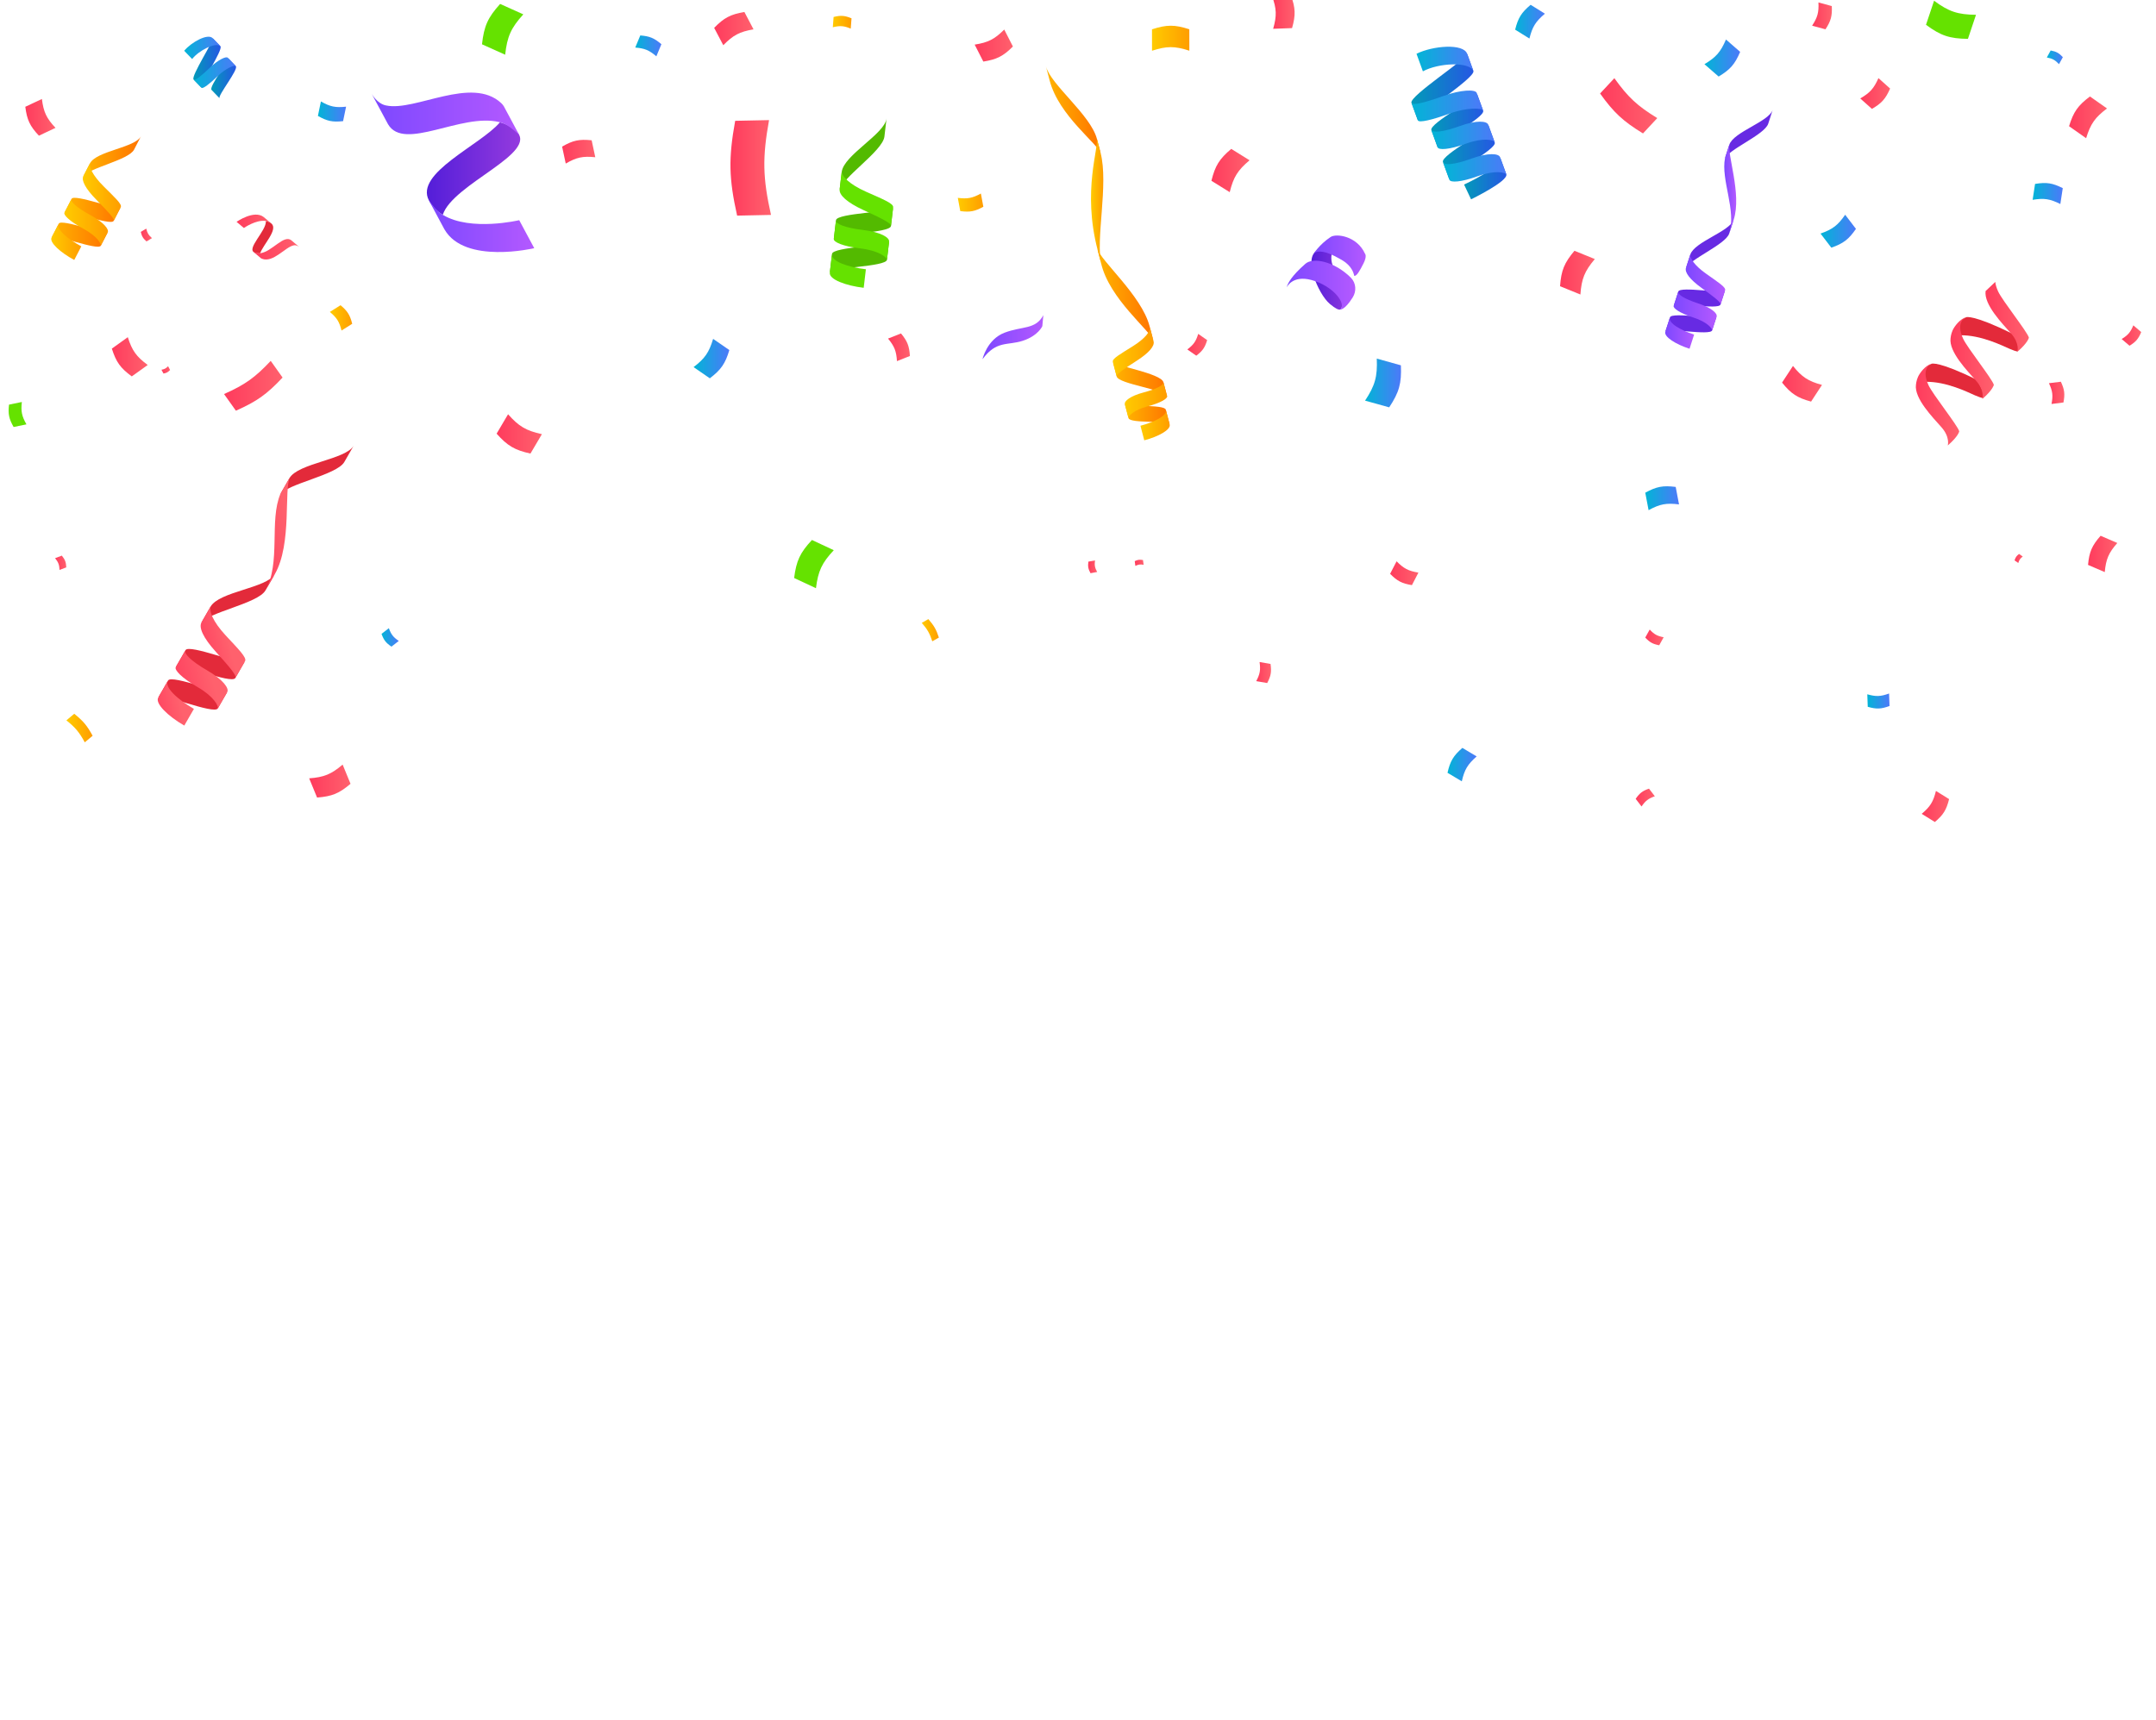 <?xml version="1.0" encoding="iso-8859-1"?>
<!-- Generator: Adobe Illustrator 24.0.1, SVG Export Plug-In . SVG Version: 6.00 Build 0)  -->
<svg version="1.1" id="Layer_1" xmlns="http://www.w3.org/2000/svg" xmlns:xlink="http://www.w3.org/1999/xlink" x="0px" y="0px"
	 viewBox="0 0 125.311 100" style="enable-background:new 0 0 125.311 100;" xml:space="preserve">
<g>
	
		<linearGradient id="SVGID_1_" gradientUnits="userSpaceOnUse" x1="-4167.778" y1="16.142" x2="-4165.497" y2="16.142" gradientTransform="matrix(-1 0 0 1 -4089.277 0)">
		<stop  offset="0" style="stop-color:#943ADE"/>
		<stop  offset="1" style="stop-color:#531ED9"/>
	</linearGradient>
	<path style="fill:url(#SVGID_1_);" d="M77.54,14.402c0,0-0.532,0.771,0.339,1.673c0.871,0.902,0.574,1.377,0.574,1.377
		l-0.484,0.438c0,0,0.011,0.363-0.68-0.224c-0.691-0.587-1.574-2.73-0.709-3.107C77.739,14.051,77.54,14.402,77.54,14.402z"/>
	
		<linearGradient id="SVGID_2_" gradientUnits="userSpaceOnUse" x1="-4168.654" y1="14.866" x2="-4165.62" y2="14.866" gradientTransform="matrix(-1 0 0 1 -4089.277 0)">
		<stop  offset="0" style="stop-color:#B459FF"/>
		<stop  offset="1" style="stop-color:#7C48FF"/>
	</linearGradient>
	<path style="fill:url(#SVGID_2_);" d="M76.343,14.764c0,0,0.324-0.536,0.994-0.985c0.326-0.219,1.534-0.063,2,0.972
		c0,0,0.132,0.125-0.084,0.557c-0.216,0.432-0.402,0.758-0.543,0.73c0,0-0.039-0.327-0.346-0.637
		c-0.194-0.195-0.364-0.289-0.793-0.513C76.88,14.526,76.448,14.591,76.343,14.764z"/>
	
		<linearGradient id="SVGID_3_" gradientUnits="userSpaceOnUse" x1="-4168.048" y1="16.576" x2="-4164.058" y2="16.576" gradientTransform="matrix(-1 0 0 1 -4089.277 0)">
		<stop  offset="0" style="stop-color:#B459FF"/>
		<stop  offset="1" style="stop-color:#7C48FF"/>
	</linearGradient>
	<path style="fill:url(#SVGID_3_);" d="M77.889,17.994c0,0,0.256,0.062,0.737-0.709c0.221-0.354,0.192-0.822-0.096-1.124
		c-0.1-0.105-0.228-0.221-0.392-0.346c-0.863-0.657-1.86-0.832-2.264-0.48c-0.822,0.716-1.035,1.153-1.092,1.377
		c0,0,0.32-0.735,1.443-0.433C77.505,16.623,78.289,17.685,77.889,17.994z"/>
</g>
<linearGradient id="SVGID_4_" gradientUnits="userSpaceOnUse" x1="-4149.917" y1="19.604" x2="-4146.381" y2="19.604" gradientTransform="matrix(-1 0 0 1 -4089.277 0)">
	<stop  offset="0" style="stop-color:#B459FF"/>
	<stop  offset="1" style="stop-color:#7C48FF"/>
</linearGradient>
<path style="fill:url(#SVGID_4_);" d="M60.582,18.964c0,0-0.239,0.554-1.129,0.846c-0.89,0.292-1.541-0.029-2.348,1.073
	c0,0,0.257-1.154,1.287-1.543c1.03-0.389,1.799-0.168,2.249-1.016L60.582,18.964z"/>
<linearGradient id="SVGID_5_" gradientUnits="userSpaceOnUse" x1="-4105.701" y1="22.43" x2="-4102.299" y2="22.43" gradientTransform="matrix(-1 0 0 1 -4089.277 0)">
	<stop  offset="0" style="stop-color:#FF616D"/>
	<stop  offset="1" style="stop-color:#FF3B5D"/>
</linearGradient>
<path style="fill:url(#SVGID_5_);" d="M13.022,22.909c1.221-0.544,1.798-0.954,2.713-1.928c0.276,0.388,0.413,0.581,0.689,0.969
	c-0.914,0.974-1.492,1.385-2.713,1.928C13.436,23.49,13.298,23.297,13.022,22.909z"/>
<linearGradient id="SVGID_6_" gradientUnits="userSpaceOnUse" x1="-4134.089" y1="9.759" x2="-4131.733" y2="9.759" gradientTransform="matrix(-1 0 0 1 -4089.277 0)">
	<stop  offset="0" style="stop-color:#FF616D"/>
	<stop  offset="1" style="stop-color:#FF3B5D"/>
</linearGradient>
<path style="fill:url(#SVGID_6_);" d="M44.699,6.983c-0.393,2.179-0.369,3.351,0.113,5.512c-0.788,0.016-1.181,0.024-1.969,0.041
	c-0.482-2.161-0.507-3.334-0.113-5.512C43.518,7.007,43.912,6.999,44.699,6.983z"/>
<linearGradient id="SVGID_7_" gradientUnits="userSpaceOnUse" x1="-4185.6" y1="6.151" x2="-4182.277" y2="6.151" gradientTransform="matrix(-1 0 0 1 -4089.277 0)">
	<stop  offset="0" style="stop-color:#FF616D"/>
	<stop  offset="1" style="stop-color:#FF3B5D"/>
</linearGradient>
<path style="fill:url(#SVGID_7_);" d="M93.83,4.545c0.797,1.112,1.328,1.606,2.494,2.321c-0.332,0.357-0.498,0.535-0.83,0.891
	C94.328,7.042,93.797,6.548,93,5.436C93.332,5.08,93.498,4.901,93.83,4.545z"/>
<linearGradient id="SVGID_8_" gradientUnits="userSpaceOnUse" x1="-4094.661" y1="42.328" x2="-4093.136" y2="42.328" gradientTransform="matrix(-1 0 0 1 -4089.277 0)">
	<stop  offset="0" style="stop-color:#FF9D00"/>
	<stop  offset="1" style="stop-color:#FFCB00"/>
</linearGradient>
<path style="fill:url(#SVGID_8_);" d="M3.859,41.88c0.522,0.418,0.749,0.69,1.068,1.278c0.182-0.153,0.274-0.229,0.456-0.382
	c-0.319-0.588-0.546-0.859-1.068-1.278C4.133,41.651,4.042,41.727,3.859,41.88z"/>
<linearGradient id="SVGID_9_" gradientUnits="userSpaceOnUse" x1="-4143.848" y1="36.64" x2="-4142.852" y2="36.64" gradientTransform="matrix(-1 0 0 1 -4089.277 0)">
	<stop  offset="0" style="stop-color:#FF9D00"/>
	<stop  offset="1" style="stop-color:#FFCB00"/>
</linearGradient>
<path style="fill:url(#SVGID_9_);" d="M53.575,36.213c0.326,0.373,0.456,0.601,0.612,1.072c0.153-0.087,0.23-0.131,0.383-0.219
	c-0.156-0.47-0.286-0.699-0.613-1.072C53.805,36.082,53.729,36.126,53.575,36.213z"/>
<linearGradient id="SVGID_10_" gradientUnits="userSpaceOnUse" x1="-4099.164" y1="21.504" x2="-4098.662" y2="21.504" gradientTransform="matrix(-1 0 0 1 -4089.277 0)">
	<stop  offset="0" style="stop-color:#FF616D"/>
	<stop  offset="1" style="stop-color:#FF3B5D"/>
</linearGradient>
<path style="fill:url(#SVGID_10_);" d="M9.769,21.291c-0.124,0.13-0.206,0.174-0.384,0.206c0.048,0.088,0.071,0.132,0.118,0.22
	c0.177-0.032,0.259-0.076,0.384-0.206C9.84,21.423,9.816,21.379,9.769,21.291z"/>
<linearGradient id="SVGID_11_" gradientUnits="userSpaceOnUse" x1="-4092.502" y1="6.822" x2="-4090.748" y2="6.822" gradientTransform="matrix(-1 0 0 1 -4089.277 0)">
	<stop  offset="0" style="stop-color:#FF616D"/>
	<stop  offset="1" style="stop-color:#FF3B5D"/>
</linearGradient>
<path style="fill:url(#SVGID_11_);" d="M3.226,7.434C2.7,6.874,2.532,6.517,2.436,5.755C2.05,5.936,1.857,6.027,1.471,6.208
	c0.097,0.762,0.265,1.119,0.79,1.68C2.647,7.707,2.84,7.616,3.226,7.434z"/>
<linearGradient id="SVGID_12_" gradientUnits="userSpaceOnUse" x1="-4093.129" y1="32.719" x2="-4092.478" y2="32.719" gradientTransform="matrix(-1 0 0 1 -4089.277 0)">
	<stop  offset="0" style="stop-color:#FF616D"/>
	<stop  offset="1" style="stop-color:#FF3B5D"/>
</linearGradient>
<path style="fill:url(#SVGID_12_);" d="M3.202,32.451c0.189,0.236,0.244,0.382,0.259,0.684c0.157-0.06,0.235-0.089,0.392-0.148
	c-0.014-0.302-0.069-0.448-0.259-0.684C3.437,32.362,3.359,32.391,3.202,32.451z"/>
<linearGradient id="SVGID_13_" gradientUnits="userSpaceOnUse" x1="-4098.11" y1="13.663" x2="-4097.46" y2="13.663" gradientTransform="matrix(-1 0 0 1 -4089.277 0)">
	<stop  offset="0" style="stop-color:#FF616D"/>
	<stop  offset="1" style="stop-color:#FF3B5D"/>
</linearGradient>
<path style="fill:url(#SVGID_13_);" d="M8.834,13.844c-0.201-0.175-0.273-0.293-0.333-0.553c-0.127,0.076-0.19,0.114-0.317,0.191
	c0.06,0.26,0.131,0.378,0.332,0.553C8.643,13.959,8.706,13.92,8.834,13.844z"/>
<linearGradient id="SVGID_14_" gradientUnits="userSpaceOnUse" x1="-4097.863" y1="20.744" x2="-4095.777" y2="20.744" gradientTransform="matrix(-1 0 0 1 -4089.277 0)">
	<stop  offset="0" style="stop-color:#FF616D"/>
	<stop  offset="1" style="stop-color:#FF3B5D"/>
</linearGradient>
<path style="fill:url(#SVGID_14_);" d="M8.586,21.219c-0.662-0.488-0.908-0.832-1.158-1.616c-0.371,0.266-0.556,0.399-0.927,0.665
	c0.249,0.784,0.496,1.127,1.158,1.615C8.03,21.618,8.215,21.485,8.586,21.219z"/>
<linearGradient id="SVGID_15_" gradientUnits="userSpaceOnUse" x1="-4109.748" y1="18.48" x2="-4108.449" y2="18.48" gradientTransform="matrix(-1 0 0 1 -4089.277 0)">
	<stop  offset="0" style="stop-color:#FF9D00"/>
	<stop  offset="1" style="stop-color:#FFCB00"/>
</linearGradient>
<path style="fill:url(#SVGID_15_);" d="M19.172,18.135c0.405,0.338,0.549,0.568,0.679,1.08c0.248-0.156,0.372-0.234,0.62-0.39
	c-0.13-0.512-0.274-0.742-0.679-1.08C19.545,17.901,19.42,17.979,19.172,18.135z"/>
<linearGradient id="SVGID_16_" gradientUnits="userSpaceOnUse" x1="-4120.773" y1="25.227" x2="-4118.142" y2="25.227" gradientTransform="matrix(-1 0 0 1 -4089.277 0)">
	<stop  offset="0" style="stop-color:#FF616D"/>
	<stop  offset="1" style="stop-color:#FF3B5D"/>
</linearGradient>
<path style="fill:url(#SVGID_16_);" d="M31.496,25.242c-0.922-0.205-1.34-0.451-1.966-1.158c-0.266,0.451-0.399,0.677-0.665,1.128
	c0.626,0.706,1.044,0.953,1.966,1.158C31.097,25.918,31.23,25.693,31.496,25.242z"/>
<linearGradient id="SVGID_17_" gradientUnits="userSpaceOnUse" x1="-4146.431" y1="11.777" x2="-4144.945" y2="11.777" gradientTransform="matrix(-1 0 0 1 -4089.277 0)">
	<stop  offset="0" style="stop-color:#FF9D00"/>
	<stop  offset="1" style="stop-color:#FFCB00"/>
</linearGradient>
<path style="fill:url(#SVGID_17_);" d="M57.01,11.251c-0.496,0.271-0.782,0.324-1.341,0.252c0.058,0.308,0.087,0.462,0.144,0.77
	c0.561,0.072,0.846,0.018,1.341-0.252C57.096,11.713,57.067,11.559,57.01,11.251z"/>
<linearGradient id="SVGID_18_" gradientUnits="userSpaceOnUse" x1="-4155.747" y1="32.721" x2="-4155.229" y2="32.721" gradientTransform="matrix(-1 0 0 1 -4089.277 0)">
	<stop  offset="0" style="stop-color:#FF616D"/>
	<stop  offset="1" style="stop-color:#FF3B5D"/>
</linearGradient>
<path style="fill:url(#SVGID_18_);" d="M65.99,32.9c0.181-0.086,0.283-0.1,0.48-0.064c-0.015-0.11-0.022-0.166-0.037-0.276
	c-0.197-0.036-0.3-0.022-0.48,0.064C65.967,32.735,65.975,32.791,65.99,32.9z"/>
<linearGradient id="SVGID_19_" gradientUnits="userSpaceOnUse" x1="-4161.904" y1="9.915" x2="-4159.686" y2="9.915" gradientTransform="matrix(-1 0 0 1 -4089.277 0)">
	<stop  offset="0" style="stop-color:#FF616D"/>
	<stop  offset="1" style="stop-color:#FF3B5D"/>
</linearGradient>
<path style="fill:url(#SVGID_19_);" d="M71.474,11.172c0.217-0.877,0.462-1.271,1.153-1.854c-0.426-0.265-0.639-0.397-1.064-0.662
	c-0.691,0.583-0.936,0.977-1.153,1.854C70.836,10.775,71.049,10.908,71.474,11.172z"/>
<linearGradient id="SVGID_20_" gradientUnits="userSpaceOnUse" x1="-4153.046" y1="32.954" x2="-4152.52" y2="32.954" gradientTransform="matrix(-1 0 0 1 -4089.277 0)">
	<stop  offset="0" style="stop-color:#FF616D"/>
	<stop  offset="1" style="stop-color:#FF3B5D"/>
</linearGradient>
<path style="fill:url(#SVGID_20_);" d="M63.769,33.254c-0.135-0.248-0.161-0.392-0.125-0.672c-0.154,0.029-0.231,0.042-0.385,0.071
	c-0.037,0.28-0.011,0.423,0.124,0.672C63.538,33.297,63.615,33.282,63.769,33.254z"/>
<linearGradient id="SVGID_21_" gradientUnits="userSpaceOnUse" x1="-4159.44" y1="20.045" x2="-4158.288" y2="20.045" gradientTransform="matrix(-1 0 0 1 -4089.277 0)">
	<stop  offset="0" style="stop-color:#FF616D"/>
	<stop  offset="1" style="stop-color:#FF3B5D"/>
</linearGradient>
<path style="fill:url(#SVGID_21_);" d="M69.643,19.411c-0.133,0.437-0.269,0.629-0.632,0.905c0.208,0.145,0.311,0.218,0.519,0.363
	c0.364-0.275,0.499-0.468,0.633-0.905C69.955,19.628,69.851,19.556,69.643,19.411z"/>
<linearGradient id="SVGID_22_" gradientUnits="userSpaceOnUse" x1="-4171.718" y1="33.326" x2="-4170.073" y2="33.326" gradientTransform="matrix(-1 0 0 1 -4089.277 0)">
	<stop  offset="0" style="stop-color:#FF616D"/>
	<stop  offset="1" style="stop-color:#FF3B5D"/>
</linearGradient>
<path style="fill:url(#SVGID_22_);" d="M82.441,33.291c-0.583-0.097-0.853-0.237-1.268-0.658c-0.151,0.291-0.226,0.437-0.377,0.728
	c0.415,0.421,0.685,0.561,1.268,0.658C82.214,33.728,82.29,33.583,82.441,33.291z"/>
<linearGradient id="SVGID_23_" gradientUnits="userSpaceOnUse" x1="-4195.175" y1="22.311" x2="-4192.854" y2="22.311" gradientTransform="matrix(-1 0 0 1 -4089.277 0)">
	<stop  offset="0" style="stop-color:#FF616D"/>
	<stop  offset="1" style="stop-color:#FF3B5D"/>
</linearGradient>
<path style="fill:url(#SVGID_23_);" d="M105.898,22.379c-0.805-0.219-1.164-0.455-1.687-1.104c-0.254,0.387-0.381,0.581-0.634,0.968
	c0.523,0.65,0.882,0.885,1.687,1.105C105.518,22.96,105.645,22.767,105.898,22.379z"/>
<linearGradient id="SVGID_24_" gradientUnits="userSpaceOnUse" x1="-4206.844" y1="32.468" x2="-4206.367" y2="32.468" gradientTransform="matrix(-1 0 0 1 -4089.277 0)">
	<stop  offset="0" style="stop-color:#FF616D"/>
	<stop  offset="1" style="stop-color:#FF3B5D"/>
</linearGradient>
<path style="fill:url(#SVGID_24_);" d="M117.307,32.731c0.055-0.182,0.11-0.262,0.261-0.376c-0.086-0.06-0.13-0.09-0.216-0.15
	c-0.15,0.115-0.206,0.195-0.261,0.376C117.177,32.641,117.22,32.671,117.307,32.731z"/>
<linearGradient id="SVGID_25_" gradientUnits="userSpaceOnUse" x1="-4213.727" y1="19.508" x2="-4212.592" y2="19.508" gradientTransform="matrix(-1 0 0 1 -4089.277 0)">
	<stop  offset="0" style="stop-color:#FF616D"/>
	<stop  offset="1" style="stop-color:#FF3B5D"/>
</linearGradient>
<path style="fill:url(#SVGID_25_);" d="M123.994,18.915c-0.166,0.4-0.31,0.57-0.678,0.796c0.183,0.156,0.274,0.234,0.457,0.39
	c0.368-0.227,0.513-0.396,0.679-0.796C124.268,19.149,124.176,19.071,123.994,18.915z"/>
<linearGradient id="SVGID_26_" gradientUnits="userSpaceOnUse" x1="-4209.259" y1="22.839" x2="-4208.365" y2="22.839" gradientTransform="matrix(-1 0 0 1 -4089.277 0)">
	<stop  offset="0" style="stop-color:#FF616D"/>
	<stop  offset="1" style="stop-color:#FF3B5D"/>
</linearGradient>
<path style="fill:url(#SVGID_26_);" d="M119.089,22.279c0.213,0.456,0.245,0.713,0.15,1.207c0.277-0.035,0.416-0.052,0.693-0.086
	c0.095-0.494,0.063-0.751-0.15-1.207C119.504,22.227,119.366,22.244,119.089,22.279z"/>
<linearGradient id="SVGID_27_" gradientUnits="userSpaceOnUse" x1="-4202.562" y1="46.887" x2="-4200.971" y2="46.887" gradientTransform="matrix(-1 0 0 1 -4089.277 0)">
	<stop  offset="0" style="stop-color:#FF616D"/>
	<stop  offset="1" style="stop-color:#FF3B5D"/>
</linearGradient>
<path style="fill:url(#SVGID_27_);" d="M112.521,45.984c-0.155,0.63-0.331,0.913-0.827,1.331c0.306,0.19,0.459,0.285,0.764,0.475
	c0.495-0.419,0.671-0.702,0.827-1.332C112.98,46.268,112.827,46.173,112.521,45.984z"/>
<linearGradient id="SVGID_28_" gradientUnits="userSpaceOnUse" x1="-4164.523" y1="0.698" x2="-4163.206" y2="0.698" gradientTransform="matrix(-1 0 0 1 -4089.277 0)">
	<stop  offset="0" style="stop-color:#FF616D"/>
	<stop  offset="1" style="stop-color:#FF3B5D"/>
</linearGradient>
<path style="fill:url(#SVGID_28_);" d="M73.929-0.239c0.272,0.744,0.287,1.151,0.07,1.913c0.439-0.016,0.659-0.024,1.098-0.04
	c0.217-0.762,0.201-1.169-0.07-1.913C74.589-0.263,74.369-0.255,73.929-0.239z"/>
<linearGradient id="SVGID_29_" gradientUnits="userSpaceOnUse" x1="-4212.34" y1="32.205" x2="-4210.638" y2="32.205" gradientTransform="matrix(-1 0 0 1 -4089.277 0)">
	<stop  offset="0" style="stop-color:#FF616D"/>
	<stop  offset="1" style="stop-color:#FF3B5D"/>
</linearGradient>
<path style="fill:url(#SVGID_29_);" d="M122.333,33.261c0.071-0.759,0.227-1.12,0.73-1.693c-0.389-0.168-0.583-0.252-0.972-0.419
	c-0.503,0.573-0.659,0.933-0.73,1.693C121.75,33.009,121.944,33.093,122.333,33.261z"/>
<linearGradient id="SVGID_30_" gradientUnits="userSpaceOnUse" x1="-4181.971" y1="15.851" x2="-4179.95" y2="15.851" gradientTransform="matrix(-1 0 0 1 -4089.277 0)">
	<stop  offset="0" style="stop-color:#FF616D"/>
	<stop  offset="1" style="stop-color:#FF3B5D"/>
</linearGradient>
<path style="fill:url(#SVGID_30_);" d="M91.856,17.122c0.067-0.918,0.245-1.357,0.838-2.061c-0.473-0.193-0.71-0.289-1.183-0.481
	c-0.593,0.704-0.771,1.142-0.838,2.061C91.147,16.833,91.383,16.929,91.856,17.122z"/>
<linearGradient id="SVGID_31_" gradientUnits="userSpaceOnUse" x1="-4185.971" y1="37.058" x2="-4184.903" y2="37.058" gradientTransform="matrix(-1 0 0 1 -4089.277 0)">
	<stop  offset="0" style="stop-color:#FF616D"/>
	<stop  offset="1" style="stop-color:#FF3B5D"/>
</linearGradient>
<path style="fill:url(#SVGID_31_);" d="M96.695,37.049c-0.377-0.073-0.549-0.168-0.811-0.448c-0.103,0.186-0.155,0.279-0.258,0.466
	c0.262,0.28,0.435,0.375,0.811,0.448C96.54,37.328,96.592,37.235,96.695,37.049z"/>
<linearGradient id="SVGID_32_" gradientUnits="userSpaceOnUse" x1="-4133.073" y1="1.663" x2="-4130.786" y2="1.663" gradientTransform="matrix(-1 0 0 1 -4089.277 0)">
	<stop  offset="0" style="stop-color:#FF616D"/>
	<stop  offset="1" style="stop-color:#FF3B5D"/>
</linearGradient>
<path style="fill:url(#SVGID_32_);" d="M42.039,2.629c0.574-0.587,0.948-0.784,1.757-0.923c-0.212-0.403-0.318-0.605-0.53-1.009
	c-0.809,0.139-1.183,0.335-1.757,0.923C41.721,2.024,41.827,2.225,42.039,2.629z"/>
<linearGradient id="SVGID_33_" gradientUnits="userSpaceOnUse" x1="-4148.149" y1="2.649" x2="-4145.927" y2="2.649" gradientTransform="matrix(-1 0 0 1 -4089.277 0)">
	<stop  offset="0" style="stop-color:#FF616D"/>
	<stop  offset="1" style="stop-color:#FF3B5D"/>
</linearGradient>
<path style="fill:url(#SVGID_33_);" d="M58.369,1.718c-0.565,0.564-0.93,0.751-1.719,0.876c0.201,0.395,0.302,0.592,0.503,0.986
	c0.788-0.126,1.154-0.312,1.719-0.876C58.671,2.309,58.57,2.112,58.369,1.718z"/>
<linearGradient id="SVGID_34_" gradientUnits="userSpaceOnUse" x1="-4142.163" y1="20.191" x2="-4140.892" y2="20.191" gradientTransform="matrix(-1 0 0 1 -4089.277 0)">
	<stop  offset="0" style="stop-color:#FF616D"/>
	<stop  offset="1" style="stop-color:#FF3B5D"/>
</linearGradient>
<path style="fill:url(#SVGID_34_);" d="M51.615,19.684c0.371,0.45,0.482,0.729,0.518,1.311c0.301-0.119,0.451-0.179,0.753-0.298
	c-0.037-0.582-0.147-0.861-0.518-1.311C52.067,19.505,51.917,19.565,51.615,19.684z"/>
<linearGradient id="SVGID_35_" gradientUnits="userSpaceOnUse" x1="-4158.403" y1="2.223" x2="-4156.233" y2="2.223" gradientTransform="matrix(-1 0 0 1 -4089.277 0)">
	<stop  offset="0" style="stop-color:#FF9D00"/>
	<stop  offset="1" style="stop-color:#FFCB00"/>
</linearGradient>
<path style="fill:url(#SVGID_35_);" d="M66.958,2.95c0.853-0.278,1.315-0.279,2.169-0.003c0-0.498-0.001-0.747-0.002-1.245
	c-0.854-0.276-1.315-0.275-2.169,0.003C66.957,2.203,66.957,2.452,66.958,2.95z"/>
<linearGradient id="SVGID_36_" gradientUnits="userSpaceOnUse" x1="-4123.876" y1="8.82" x2="-4121.948" y2="8.82" gradientTransform="matrix(-1 0 0 1 -4089.277 0)">
	<stop  offset="0" style="stop-color:#FF616D"/>
	<stop  offset="1" style="stop-color:#FF3B5D"/>
</linearGradient>
<path style="fill:url(#SVGID_36_);" d="M32.882,9.509c0.629-0.364,0.994-0.442,1.717-0.368c-0.085-0.394-0.127-0.591-0.211-0.985
	C33.665,8.082,33.3,8.16,32.671,8.524C32.756,8.918,32.799,9.115,32.882,9.509z"/>
<linearGradient id="SVGID_37_" gradientUnits="userSpaceOnUse" x1="-4163.151" y1="39.1" x2="-4162.292" y2="39.1" gradientTransform="matrix(-1 0 0 1 -4089.277 0)">
	<stop  offset="0" style="stop-color:#FF616D"/>
	<stop  offset="1" style="stop-color:#FF3B5D"/>
</linearGradient>
<path style="fill:url(#SVGID_37_);" d="M73.209,38.489c0.065,0.462,0.024,0.699-0.194,1.111c0.255,0.045,0.382,0.067,0.637,0.111
	c0.218-0.412,0.259-0.648,0.194-1.111C73.592,38.556,73.464,38.533,73.209,38.489z"/>
<linearGradient id="SVGID_38_" gradientUnits="userSpaceOnUse" x1="-4138.768" y1="1.293" x2="-4137.681" y2="1.293" gradientTransform="matrix(-1 0 0 1 -4089.277 0)">
	<stop  offset="0" style="stop-color:#FF9D00"/>
	<stop  offset="1" style="stop-color:#FFCB00"/>
</linearGradient>
<path style="fill:url(#SVGID_38_);" d="M48.405,1.584c0.42-0.102,0.642-0.085,1.042,0.079c0.018-0.239,0.028-0.359,0.045-0.598
	c-0.4-0.164-0.622-0.181-1.042-0.079C48.432,1.225,48.423,1.345,48.405,1.584z"/>
<linearGradient id="SVGID_39_" gradientUnits="userSpaceOnUse" x1="-4109.65" y1="45.411" x2="-4107.248" y2="45.411" gradientTransform="matrix(-1 0 0 1 -4089.277 0)">
	<stop  offset="0" style="stop-color:#FF616D"/>
	<stop  offset="1" style="stop-color:#FF3B5D"/>
</linearGradient>
<path style="fill:url(#SVGID_39_);" d="M19.915,44.453c-0.664,0.563-1.078,0.732-1.945,0.799c0.183,0.446,0.275,0.67,0.459,1.116
	c0.867-0.066,1.281-0.236,1.944-0.799C20.191,45.123,20.098,44.9,19.915,44.453z"/>
<linearGradient id="SVGID_40_" gradientUnits="userSpaceOnUse" x1="-4199.134" y1="5.436" x2="-4197.399" y2="5.436" gradientTransform="matrix(-1 0 0 1 -4089.277 0)">
	<stop  offset="0" style="stop-color:#FF616D"/>
	<stop  offset="1" style="stop-color:#FF3B5D"/>
</linearGradient>
<path style="fill:url(#SVGID_40_);" d="M109.179,4.541c-0.265,0.601-0.49,0.852-1.057,1.183c0.272,0.243,0.407,0.364,0.679,0.607
	c0.567-0.331,0.792-0.582,1.056-1.183C109.586,4.906,109.45,4.785,109.179,4.541z"/>
<linearGradient id="SVGID_41_" gradientUnits="userSpaceOnUse" x1="-4185.459" y1="46.368" x2="-4184.346" y2="46.368" gradientTransform="matrix(-1 0 0 1 -4089.277 0)">
	<stop  offset="0" style="stop-color:#FF616D"/>
	<stop  offset="1" style="stop-color:#FF3B5D"/>
</linearGradient>
<path style="fill:url(#SVGID_41_);" d="M95.41,46.887c0.228-0.332,0.393-0.459,0.773-0.593c-0.137-0.178-0.204-0.266-0.341-0.444
	c-0.38,0.135-0.545,0.261-0.773,0.593C95.206,46.62,95.274,46.709,95.41,46.887z"/>
<linearGradient id="SVGID_42_" gradientUnits="userSpaceOnUse" x1="-4211.741" y1="6.822" x2="-4209.534" y2="6.822" gradientTransform="matrix(-1 0 0 1 -4089.277 0)">
	<stop  offset="0" style="stop-color:#FF616D"/>
	<stop  offset="1" style="stop-color:#FF3B5D"/>
</linearGradient>
<path style="fill:url(#SVGID_42_);" d="M121.25,8.035c0.257-0.835,0.516-1.204,1.214-1.729c-0.397-0.279-0.595-0.418-0.992-0.697
	c-0.699,0.525-0.957,0.893-1.214,1.729C120.655,7.617,120.853,7.756,121.25,8.035z"/>
<linearGradient id="SVGID_43_" gradientUnits="userSpaceOnUse" x1="-4195.749" y1="0.923" x2="-4194.601" y2="0.923" gradientTransform="matrix(-1 0 0 1 -4089.277 0)">
	<stop  offset="0" style="stop-color:#FF616D"/>
	<stop  offset="1" style="stop-color:#FF3B5D"/>
</linearGradient>
<path style="fill:url(#SVGID_43_);" d="M105.692,0.142c0.027,0.578-0.051,0.866-0.368,1.351c0.31,0.084,0.466,0.127,0.776,0.211
	c0.317-0.485,0.396-0.772,0.368-1.351C106.158,0.269,106.003,0.226,105.692,0.142z"/>
<linearGradient id="SVGID_44_" gradientUnits="userSpaceOnUse" x1="-4112.455" y1="37.058" x2="-4111.453" y2="37.058" gradientTransform="matrix(-1 0 0 1 -4089.277 0)">
	<stop  offset="0" style="stop-color:#4D79F9"/>
	<stop  offset="1" style="stop-color:#01B5D6"/>
</linearGradient>
<path style="fill:url(#SVGID_44_);" d="M23.178,37.263c-0.321-0.218-0.444-0.376-0.577-0.741c-0.17,0.132-0.255,0.199-0.425,0.331
	c0.132,0.365,0.255,0.523,0.577,0.741C22.923,37.461,23.008,37.395,23.178,37.263z"/>
<linearGradient id="SVGID_45_" gradientUnits="userSpaceOnUse" x1="-4209.174" y1="3.333" x2="-4208.243" y2="3.333" gradientTransform="matrix(-1 0 0 1 -4089.277 0)">
	<stop  offset="0" style="stop-color:#4D79F9"/>
	<stop  offset="1" style="stop-color:#01B5D6"/>
</linearGradient>
<path style="fill:url(#SVGID_45_);" d="M118.966,3.342c0.328,0.062,0.479,0.145,0.708,0.388c0.089-0.163,0.134-0.244,0.223-0.407
	c-0.229-0.243-0.38-0.326-0.708-0.388C119.1,3.098,119.055,3.179,118.966,3.342z"/>
<linearGradient id="SVGID_46_" gradientUnits="userSpaceOnUse" x1="-4190.417" y1="3.374" x2="-4188.342" y2="3.374" gradientTransform="matrix(-1 0 0 1 -4089.277 0)">
	<stop  offset="0" style="stop-color:#4D79F9"/>
	<stop  offset="1" style="stop-color:#01B5D6"/>
</linearGradient>
<path style="fill:url(#SVGID_46_);" d="M100.317,2.297c-0.309,0.724-0.575,1.03-1.251,1.435C99.395,4.02,99.56,4.163,99.89,4.45
	c0.676-0.406,0.942-0.711,1.251-1.435C100.811,2.728,100.646,2.584,100.317,2.297z"/>
<linearGradient id="SVGID_47_" gradientUnits="userSpaceOnUse" x1="-4197.149" y1="13.443" x2="-4195.09" y2="13.443" gradientTransform="matrix(-1 0 0 1 -4089.277 0)">
	<stop  offset="0" style="stop-color:#4D79F9"/>
	<stop  offset="1" style="stop-color:#01B5D6"/>
</linearGradient>
<path style="fill:url(#SVGID_47_);" d="M107.245,12.485c-0.424,0.613-0.729,0.846-1.432,1.094c0.251,0.328,0.377,0.493,0.628,0.821
	c0.703-0.248,1.008-0.481,1.431-1.094C107.621,12.978,107.496,12.814,107.245,12.485z"/>
<linearGradient id="SVGID_48_" gradientUnits="userSpaceOnUse" x1="-4170.707" y1="22.265" x2="-4168.617" y2="22.265" gradientTransform="matrix(-1 0 0 1 -4089.277 0)">
	<stop  offset="0" style="stop-color:#4D79F9"/>
	<stop  offset="1" style="stop-color:#01B5D6"/>
</linearGradient>
<path style="fill:url(#SVGID_48_);" d="M80.021,20.848c0.044,1.049-0.101,1.568-0.681,2.444c0.561,0.156,0.842,0.234,1.403,0.39
	c0.579-0.875,0.724-1.395,0.68-2.443C80.862,21.082,80.581,21.004,80.021,20.848z"/>
<linearGradient id="SVGID_49_" gradientUnits="userSpaceOnUse" x1="-4127.718" y1="2.667" x2="-4126.199" y2="2.667" gradientTransform="matrix(-1 0 0 1 -4089.277 0)">
	<stop  offset="0" style="stop-color:#4D79F9"/>
	<stop  offset="1" style="stop-color:#01B5D6"/>
</linearGradient>
<path style="fill:url(#SVGID_49_);" d="M36.922,2.765c0.548,0.044,0.809,0.152,1.227,0.509c0.117-0.281,0.176-0.422,0.293-0.704
	c-0.418-0.357-0.679-0.466-1.227-0.51C37.098,2.342,37.039,2.483,36.922,2.765z"/>
<linearGradient id="SVGID_50_" gradientUnits="userSpaceOnUse" x1="-4109.392" y1="6.483" x2="-4107.755" y2="6.483" gradientTransform="matrix(-1 0 0 1 -4089.277 0)">
	<stop  offset="0" style="stop-color:#4D79F9"/>
	<stop  offset="1" style="stop-color:#01B5D6"/>
</linearGradient>
<path style="fill:url(#SVGID_50_);" d="M20.115,6.202c-0.615,0.067-0.926,0.003-1.463-0.303c-0.07,0.336-0.105,0.504-0.174,0.84
	c0.537,0.306,0.848,0.371,1.463,0.304C20.011,6.707,20.046,6.539,20.115,6.202z"/>
<linearGradient id="SVGID_51_" gradientUnits="userSpaceOnUse" x1="-4131.667" y1="20.848" x2="-4129.59" y2="20.848" gradientTransform="matrix(-1 0 0 1 -4089.277 0)">
	<stop  offset="0" style="stop-color:#4D79F9"/>
	<stop  offset="1" style="stop-color:#01B5D6"/>
</linearGradient>
<path style="fill:url(#SVGID_51_);" d="M41.448,19.701c-0.237,0.791-0.479,1.141-1.135,1.642c0.377,0.26,0.566,0.391,0.943,0.651
	c0.656-0.501,0.898-0.851,1.135-1.642C42.014,20.092,41.825,19.962,41.448,19.701z"/>
<linearGradient id="SVGID_52_" gradientUnits="userSpaceOnUse" x1="-4175.104" y1="44.453" x2="-4173.408" y2="44.453" gradientTransform="matrix(-1 0 0 1 -4089.277 0)">
	<stop  offset="0" style="stop-color:#4D79F9"/>
	<stop  offset="1" style="stop-color:#01B5D6"/>
</linearGradient>
<path style="fill:url(#SVGID_52_);" d="M84.963,45.425c0.155-0.68,0.339-0.988,0.864-1.448c-0.332-0.199-0.499-0.298-0.831-0.496
	c-0.525,0.46-0.709,0.768-0.864,1.448C84.464,45.128,84.631,45.227,84.963,45.425z"/>
<linearGradient id="SVGID_53_" gradientUnits="userSpaceOnUse" x1="-4179.069" y1="1.26" x2="-4177.34" y2="1.26" gradientTransform="matrix(-1 0 0 1 -4089.277 0)">
	<stop  offset="0" style="stop-color:#4D79F9"/>
	<stop  offset="1" style="stop-color:#01B5D6"/>
</linearGradient>
<path style="fill:url(#SVGID_53_);" d="M88.893,2.241c0.17-0.684,0.361-0.991,0.9-1.445c-0.331-0.207-0.498-0.31-0.829-0.517
	c-0.539,0.454-0.73,0.761-0.9,1.445C88.395,1.931,88.56,2.035,88.893,2.241z"/>
<linearGradient id="SVGID_54_" gradientUnits="userSpaceOnUse" x1="-4186.865" y1="28.967" x2="-4184.903" y2="28.967" gradientTransform="matrix(-1 0 0 1 -4089.277 0)">
	<stop  offset="0" style="stop-color:#4D79F9"/>
	<stop  offset="1" style="stop-color:#01B5D6"/>
</linearGradient>
<path style="fill:url(#SVGID_54_);" d="M95.819,29.661c0.654-0.358,1.031-0.429,1.769-0.336c-0.077-0.406-0.116-0.609-0.193-1.016
	c-0.739-0.094-1.115-0.022-1.769,0.336C95.703,29.052,95.742,29.255,95.819,29.661z"/>
<linearGradient id="SVGID_55_" gradientUnits="userSpaceOnUse" x1="-4199.1" y1="40.756" x2="-4197.807" y2="40.756" gradientTransform="matrix(-1 0 0 1 -4089.277 0)">
	<stop  offset="0" style="stop-color:#4D79F9"/>
	<stop  offset="1" style="stop-color:#01B5D6"/>
</linearGradient>
<path style="fill:url(#SVGID_55_);" d="M109.797,40.319c-0.493,0.18-0.762,0.189-1.266,0.046c0.01,0.291,0.015,0.436,0.026,0.727
	c0.504,0.144,0.774,0.134,1.266-0.046C109.813,40.756,109.808,40.61,109.797,40.319z"/>
<linearGradient id="SVGID_56_" gradientUnits="userSpaceOnUse" x1="-4209.169" y1="11.251" x2="-4207.418" y2="11.251" gradientTransform="matrix(-1 0 0 1 -4089.277 0)">
	<stop  offset="0" style="stop-color:#4D79F9"/>
	<stop  offset="1" style="stop-color:#01B5D6"/>
</linearGradient>
<path style="fill:url(#SVGID_56_);" d="M118.141,11.617c0.665-0.109,1.008-0.057,1.61,0.245c0.057-0.37,0.085-0.555,0.141-0.924
	c-0.603-0.302-0.945-0.354-1.611-0.245C118.225,11.063,118.197,11.248,118.141,11.617z"/>
<path style="fill:#65E200;" d="M1.537,24.672c-0.271-0.478-0.328-0.755-0.267-1.301c-0.298,0.062-0.448,0.092-0.746,0.154
	c-0.061,0.546-0.004,0.823,0.267,1.3C1.089,24.764,1.238,24.734,1.537,24.672z"/>
<path style="fill:#65E200;" d="M47.425,34.197c0.126-1.002,0.346-1.472,1.036-2.209c-0.507-0.238-0.761-0.357-1.268-0.594
	c-0.69,0.737-0.91,1.207-1.036,2.21C46.664,33.84,46.917,33.959,47.425,34.197z"/>
<path style="fill:#65E200;" d="M29.362,3.181c0.115-1.059,0.34-1.558,1.054-2.347c-0.539-0.242-0.808-0.363-1.347-0.605
	c-0.714,0.789-0.939,1.289-1.054,2.347C28.553,2.818,28.823,2.939,29.362,3.181z"/>
<path style="fill:#65E200;" d="M114.849,0.86c-1.064-0.011-1.582-0.184-2.437-0.817c-0.188,0.559-0.282,0.839-0.469,1.399
	c0.855,0.632,1.373,0.806,2.437,0.817C114.568,1.699,114.662,1.419,114.849,0.86z"/>
<g>
	<path style="fill:#E32A3A;" d="M111.911,22.198c0,0-0.458-0.686,0.36-1.052c0,0,0.416-0.162,2.665,0.954l0.432,0.87l-0.11,0.173
		c0.068-0.005-0.01,0.042-0.47-0.158C114.363,22.798,113.123,22.174,111.911,22.198z"/>
	
		<linearGradient id="SVGID_57_" gradientUnits="userSpaceOnUse" x1="-4203.153" y1="23.522" x2="-4200.629" y2="23.522" gradientTransform="matrix(-1 0 0 1 -4089.277 0)">
		<stop  offset="0" style="stop-color:#FF616D"/>
		<stop  offset="1" style="stop-color:#FF3B5D"/>
	</linearGradient>
	<path style="fill:url(#SVGID_57_);" d="M113.876,25.077c0,0-0.051,0.291-0.668,0.821c0,0,0.146-0.478-0.363-1.056
		c-0.508-0.577-1.591-1.676-1.486-2.473c0,0,0.016-0.227,0.12-0.461c0.099-0.223,0.434-0.675,0.793-0.762
		c0,0-0.658,0.219-0.182,1.25C112.339,22.935,113.774,24.721,113.876,25.077z"/>
	<path style="fill:#E32A3A;" d="M113.923,19.493c0,0-0.458-0.686,0.36-1.052c0,0,0.416-0.162,2.665,0.954l0.449,0.558l-0.127,0.485
		c0.068-0.005-0.01,0.042-0.47-0.159C116.375,20.094,115.134,19.469,113.923,19.493z"/>
	
		<linearGradient id="SVGID_58_" gradientUnits="userSpaceOnUse" x1="-4205.164" y1="20.817" x2="-4202.64" y2="20.817" gradientTransform="matrix(-1 0 0 1 -4089.277 0)">
		<stop  offset="0" style="stop-color:#FF616D"/>
		<stop  offset="1" style="stop-color:#FF3B5D"/>
	</linearGradient>
	<path style="fill:url(#SVGID_58_);" d="M115.887,22.373c0,0-0.051,0.291-0.668,0.821c0,0,0.146-0.479-0.363-1.056
		c-0.508-0.577-1.59-1.676-1.486-2.473c0,0,0.016-0.227,0.12-0.461c0.099-0.223,0.434-0.675,0.793-0.763c0,0-0.658,0.219-0.182,1.25
		C114.35,20.231,115.785,22.017,115.887,22.373z"/>
	
		<linearGradient id="SVGID_59_" gradientUnits="userSpaceOnUse" x1="-4207.201" y1="18.42" x2="-4204.676" y2="18.42" gradientTransform="matrix(-1 0 0 1 -4089.277 0)">
		<stop  offset="0" style="stop-color:#FF616D"/>
		<stop  offset="1" style="stop-color:#FF3B5D"/>
	</linearGradient>
	<path style="fill:url(#SVGID_59_);" d="M117.924,19.629c0,0-0.051,0.291-0.668,0.821c0,0,0.145-0.478-0.363-1.056
		c-0.508-0.577-1.591-1.677-1.486-2.473l0.563-0.531c0.015,0.152,0.065,0.336,0.167,0.557
		C116.386,17.487,117.822,19.273,117.924,19.629z"/>
</g>
<linearGradient id="SVGID_60_" gradientUnits="userSpaceOnUse" x1="-4175.486" y1="7.016" x2="-4172.465" y2="7.016" gradientTransform="matrix(-1 0 0 1 -4089.277 0)">
	<stop  offset="0" style="stop-color:#2657E3"/>
	<stop  offset="1" style="stop-color:#019BB8"/>
</linearGradient>
<path style="fill:url(#SVGID_60_);" d="M83.568,8.596c-0.111-0.295,2.771-1.76,2.637-2.162l-0.364-0.998
	c0.09,0.227-2.778,1.734-2.648,2.129L83.568,8.596z"/>
<linearGradient id="SVGID_61_" gradientUnits="userSpaceOnUse" x1="-4174.918" y1="5.067" x2="-4171.31" y2="5.067" gradientTransform="matrix(-1 0 0 1 -4089.277 0)">
	<stop  offset="0" style="stop-color:#2657E3"/>
	<stop  offset="1" style="stop-color:#019BB8"/>
</linearGradient>
<path style="fill:url(#SVGID_61_);" d="M82.412,7.006c-0.111-0.295,3.359-2.48,3.225-2.882l-0.364-0.997
	c0.09,0.227-3.366,2.454-3.237,2.848L82.412,7.006z"/>
<linearGradient id="SVGID_62_" gradientUnits="userSpaceOnUse" x1="-4175.477" y1="6.16" x2="-4171.314" y2="6.16" gradientTransform="matrix(-1 0 0 1 -4089.277 0)">
	<stop  offset="0" style="stop-color:#4D79F9"/>
	<stop  offset="1" style="stop-color:#01B5D6"/>
</linearGradient>
<path style="fill:url(#SVGID_62_);" d="M82.408,6.995c0.06,0.165,0.862-0.034,1.856-0.396c0.994-0.362,1.881-0.328,1.936-0.178
	c0,0-0.285-0.783-0.371-1.021c-0.079-0.217-0.942-0.183-1.936,0.179c-0.994,0.362-1.791,0.577-1.856,0.398
	C82.038,5.976,82.344,6.82,82.408,6.995z"/>
<linearGradient id="SVGID_63_" gradientUnits="userSpaceOnUse" x1="-4174.923" y1="3.433" x2="-4171.606" y2="3.433" gradientTransform="matrix(-1 0 0 1 -4089.277 0)">
	<stop  offset="0" style="stop-color:#4D79F9"/>
	<stop  offset="1" style="stop-color:#01B5D6"/>
</linearGradient>
<path style="fill:url(#SVGID_63_);" d="M82.701,4.148c0.894-0.491,2.731-0.588,2.945-0.001c0,0-0.285-0.783-0.371-1.021
	c-0.223-0.613-1.981-0.474-2.945,0L82.701,4.148z"/>
<linearGradient id="SVGID_64_" gradientUnits="userSpaceOnUse" x1="-4176.159" y1="8.867" x2="-4173.138" y2="8.867" gradientTransform="matrix(-1 0 0 1 -4089.277 0)">
	<stop  offset="0" style="stop-color:#2657E3"/>
	<stop  offset="1" style="stop-color:#019BB8"/>
</linearGradient>
<path style="fill:url(#SVGID_64_);" d="M84.241,10.447c-0.111-0.295,2.771-1.76,2.637-2.162l-0.364-0.997
	c0.09,0.227-2.778,1.734-2.648,2.129L84.241,10.447z"/>
<linearGradient id="SVGID_65_" gradientUnits="userSpaceOnUse" x1="-4176.832" y1="10.36" x2="-4174.372" y2="10.36" gradientTransform="matrix(-1 0 0 1 -4089.277 0)">
	<stop  offset="0" style="stop-color:#2657E3"/>
	<stop  offset="1" style="stop-color:#019BB8"/>
</linearGradient>
<path style="fill:url(#SVGID_65_);" d="M85.501,11.589c0,0,2.182-1.059,2.048-1.46l-0.364-0.998c0.201,0.553-2.09,1.599-2.09,1.599
	L85.501,11.589z"/>
<linearGradient id="SVGID_66_" gradientUnits="userSpaceOnUse" x1="-4176.837" y1="9.76" x2="-4173.15" y2="9.76" gradientTransform="matrix(-1 0 0 1 -4089.277 0)">
	<stop  offset="0" style="stop-color:#4D79F9"/>
	<stop  offset="1" style="stop-color:#01B5D6"/>
</linearGradient>
<path style="fill:url(#SVGID_66_);" d="M84.244,10.455c0.06,0.165,0.656,0.149,1.65-0.213c0.994-0.362,1.612-0.231,1.666-0.081
	c0,0-0.285-0.783-0.371-1.021c-0.079-0.217-0.672-0.281-1.666,0.081c-0.994,0.362-1.584,0.395-1.65,0.215
	C83.873,9.436,84.18,10.28,84.244,10.455z"/>
<linearGradient id="SVGID_67_" gradientUnits="userSpaceOnUse" x1="-4176.15" y1="7.87" x2="-4172.462" y2="7.87" gradientTransform="matrix(-1 0 0 1 -4089.277 0)">
	<stop  offset="0" style="stop-color:#4D79F9"/>
	<stop  offset="1" style="stop-color:#01B5D6"/>
</linearGradient>
<path style="fill:url(#SVGID_67_);" d="M83.557,8.565c0.06,0.165,0.656,0.149,1.65-0.213c0.994-0.362,1.612-0.231,1.666-0.08
	c0,0-0.285-0.783-0.371-1.021c-0.079-0.217-0.672-0.281-1.666,0.081c-0.994,0.362-1.584,0.395-1.65,0.215
	C83.186,7.546,83.493,8.39,83.557,8.565z"/>
<g>
	<path style="fill:#E32A3A;" d="M9.204,40.542c0.159-0.283,3.228,1.017,3.456,0.644l0.545-0.949
		c-0.119,0.222-3.212-1.039-3.437-0.675L9.204,40.542z"/>
	
		<linearGradient id="SVGID_68_" gradientUnits="userSpaceOnUse" x1="-2882.391" y1="769.054" x2="-2880.473" y2="769.054" gradientTransform="matrix(-0.969 0.246 0.246 0.969 -2971.749 4.644)">
		<stop  offset="0" style="stop-color:#FF616D"/>
		<stop  offset="1" style="stop-color:#FF3B5D"/>
	</linearGradient>
	<path style="fill:url(#SVGID_68_);" d="M9.199,40.55c-0.201,0.349,0.568,1.09,1.513,1.633l0.559-0.97
		c-0.945-0.544-1.73-1.257-1.514-1.632C9.757,39.581,9.295,40.383,9.199,40.55z"/>
</g>
<path style="fill:#E32A3A;" d="M10.22,38.776c0.159-0.283,3.228,1.017,3.456,0.644l0.545-0.949
	c-0.119,0.222-3.212-1.039-3.437-0.675L10.22,38.776z"/>
<path style="fill:#E32A3A;" d="M11.674,36.249c0.375-0.652,3.313-1.154,3.754-1.922l0.545-0.949
	c-0.469,0.816-3.227,1.008-3.735,1.891L11.674,36.249z"/>
<path style="fill:#E32A3A;" d="M16.258,28.782c0.375-0.652,3.313-1.154,3.754-1.922l0.545-0.949
	c-0.469,0.816-3.227,1.009-3.736,1.891L16.258,28.782z"/>
<linearGradient id="SVGID_69_" gradientUnits="userSpaceOnUse" x1="-2884.562" y1="768.088" x2="-2881.938" y2="768.088" gradientTransform="matrix(-0.969 0.246 0.246 0.969 -2971.749 4.644)">
	<stop  offset="0" style="stop-color:#FF616D"/>
	<stop  offset="1" style="stop-color:#FF3B5D"/>
</linearGradient>
<path style="fill:url(#SVGID_69_);" d="M10.216,38.784c-0.09,0.157,0.318,0.616,1.264,1.16c0.945,0.544,1.252,1.118,1.17,1.261
	c0,0,0.428-0.744,0.558-0.97c0.119-0.206-0.225-0.717-1.17-1.261c-0.945-0.544-1.363-0.987-1.264-1.159
	C10.773,37.815,10.312,38.617,10.216,38.784z"/>
<linearGradient id="SVGID_70_" gradientUnits="userSpaceOnUse" x1="-2885.993" y1="766.268" x2="-2883.936" y2="766.268" gradientTransform="matrix(-0.969 0.246 0.246 0.969 -2971.749 4.644)">
	<stop  offset="0" style="stop-color:#FF616D"/>
	<stop  offset="1" style="stop-color:#FF3B5D"/>
</linearGradient>
<path style="fill:url(#SVGID_70_);" d="M11.713,36.182c-0.173,0.301,0.098,0.901,0.836,1.718c0.731,0.809,1.217,1.365,1.135,1.508
	c0,0,0.428-0.744,0.558-0.97c0.119-0.206-0.394-0.707-1.135-1.507c-0.732-0.792-0.995-1.44-0.837-1.716
	C12.27,35.214,11.809,36.016,11.713,36.182z"/>
<linearGradient id="SVGID_71_" gradientUnits="userSpaceOnUse" x1="-2891.127" y1="760.97" x2="-2888.097" y2="760.97" gradientTransform="matrix(-0.969 0.246 0.246 0.969 -2971.749 4.644)">
	<stop  offset="0" style="stop-color:#FF616D"/>
	<stop  offset="1" style="stop-color:#FF3B5D"/>
</linearGradient>
<path style="fill:url(#SVGID_71_);" d="M16.302,28.704c-0.672,1.571,0.045,4.027-0.887,5.646c0,0,0.428-0.744,0.558-0.97
	c1.018-1.769,0.513-4.996,0.887-5.647L16.302,28.704z"/>
<linearGradient id="SVGID_72_" gradientUnits="userSpaceOnUse" x1="-4119.512" y1="9.8" x2="-4114.086" y2="9.8" gradientTransform="matrix(-1 0 0 1 -4089.277 0)">
	<stop  offset="0" style="stop-color:#943ADE"/>
	<stop  offset="1" style="stop-color:#531ED9"/>
</linearGradient>
<path style="fill:url(#SVGID_72_);" d="M30.004,7.622c1.361,1.27-3.692,3.061-4.268,4.868c-0.332-0.202-0.612-0.474-0.806-0.837
	c-0.847-1.585,3-3.213,4.128-4.543C29.406,7.201,29.726,7.363,30.004,7.622z"/>
<linearGradient id="SVGID_73_" gradientUnits="userSpaceOnUse" x1="-4119.457" y1="6.619" x2="-4110.875" y2="6.619" gradientTransform="matrix(-1 0 0 1 -4089.277 0)">
	<stop  offset="0" style="stop-color:#B459FF"/>
	<stop  offset="1" style="stop-color:#7C48FF"/>
</linearGradient>
<path style="fill:url(#SVGID_73_);" d="M21.598,5.444c0,0,0.322,0.597,0.852,0.689c1.669,0.356,4.969-1.737,6.68-0.14
	c0.063,0.059,0.112,0.119,0.148,0.179c0.001,0,0.001-0.001,0.001-0.001l0.901,1.68c0,0-0.659-0.662-1.122-0.742
	c-0.016-0.003-0.03-0.006-0.043-0.011c-2.213-0.539-5.526,1.715-6.459,0.129c0,0.001,0,0.001,0,0.001L21.598,5.444z"/>
<linearGradient id="SVGID_74_" gradientUnits="userSpaceOnUse" x1="-4120.329" y1="13.107" x2="-4114.158" y2="13.107" gradientTransform="matrix(-1 0 0 1 -4089.277 0)">
	<stop  offset="0" style="stop-color:#B459FF"/>
	<stop  offset="1" style="stop-color:#7C48FF"/>
</linearGradient>
<path style="fill:url(#SVGID_74_);" d="M24.881,11.562c0,0,0.429,0.688,0.855,0.928c0.008,0.004,0.015,0.009,0.022,0.013
	c1.617,0.964,4.42,0.298,4.42,0.298l0.874,1.628c0,0-4.037,0.96-5.217-1.091c0,0.001-0.001,0.001-0.001,0.001L24.881,11.562z"/>
<linearGradient id="SVGID_75_" gradientUnits="userSpaceOnUse" x1="-4095.535" y1="13.643" x2="-4092.279" y2="13.643" gradientTransform="matrix(-1 0 0 1 -4089.277 0)">
	<stop  offset="0" style="stop-color:#FF7300"/>
	<stop  offset="1" style="stop-color:#FFB500"/>
</linearGradient>
<path style="fill:url(#SVGID_75_);" d="M3.002,13.8c0.116-0.231,2.688,0.79,2.856,0.485l0.4-0.775
	c-0.087,0.181-2.676-0.808-2.842-0.511L3.002,13.8z"/>
<linearGradient id="SVGID_76_" gradientUnits="userSpaceOnUse" x1="-4094.001" y1="14.064" x2="-4092.255" y2="14.064" gradientTransform="matrix(-1 0 0 1 -4089.277 0)">
	<stop  offset="0" style="stop-color:#FF9D00"/>
	<stop  offset="1" style="stop-color:#FFCB00"/>
</linearGradient>
<path style="fill:url(#SVGID_76_);" d="M2.999,13.806c-0.148,0.285,0.516,0.877,1.316,1.308l0.41-0.792
	c-0.799-0.431-1.474-1-1.316-1.306C3.408,13.015,3.069,13.67,2.999,13.806z"/>
<linearGradient id="SVGID_77_" gradientUnits="userSpaceOnUse" x1="-4096.281" y1="12.201" x2="-4093.025" y2="12.201" gradientTransform="matrix(-1 0 0 1 -4089.277 0)">
	<stop  offset="0" style="stop-color:#FF7300"/>
	<stop  offset="1" style="stop-color:#FFB500"/>
</linearGradient>
<path style="fill:url(#SVGID_77_);" d="M3.748,12.358c0.116-0.231,2.688,0.79,2.856,0.485l0.4-0.775
	c-0.087,0.181-2.676-0.808-2.842-0.511L3.748,12.358z"/>
<linearGradient id="SVGID_78_" gradientUnits="userSpaceOnUse" x1="-4097.469" y1="9.109" x2="-4094.092" y2="9.109" gradientTransform="matrix(-1 0 0 1 -4089.277 0)">
	<stop  offset="0" style="stop-color:#FF7300"/>
	<stop  offset="1" style="stop-color:#FFB500"/>
</linearGradient>
<path style="fill:url(#SVGID_78_);" d="M4.816,10.295c0.275-0.532,2.653-0.97,2.977-1.597l0.4-0.775
	C7.849,8.589,5.603,8.774,5.23,9.495L4.816,10.295z"/>
<linearGradient id="SVGID_79_" gradientUnits="userSpaceOnUse" x1="-4095.552" y1="12.937" x2="-4093.014" y2="12.937" gradientTransform="matrix(-1 0 0 1 -4089.277 0)">
	<stop  offset="0" style="stop-color:#FF9D00"/>
	<stop  offset="1" style="stop-color:#FFCB00"/>
</linearGradient>
<path style="fill:url(#SVGID_79_);" d="M3.745,12.364c-0.066,0.128,0.29,0.496,1.089,0.927c0.799,0.431,1.077,0.893,1.017,1.009
	c0,0,0.314-0.608,0.41-0.792c0.087-0.168-0.218-0.578-1.017-1.009c-0.799-0.431-1.162-0.786-1.089-0.925
	C4.154,11.573,3.815,12.228,3.745,12.364z"/>
<linearGradient id="SVGID_80_" gradientUnits="userSpaceOnUse" x1="-4096.307" y1="11.141" x2="-4094.088" y2="11.141" gradientTransform="matrix(-1 0 0 1 -4089.277 0)">
	<stop  offset="0" style="stop-color:#FF9D00"/>
	<stop  offset="1" style="stop-color:#FFCB00"/>
</linearGradient>
<path style="fill:url(#SVGID_80_);" d="M4.844,10.24c-0.127,0.246,0.123,0.729,0.766,1.383c0.637,0.648,1.06,1.093,1,1.21
	c0,0,0.315-0.608,0.41-0.792c0.087-0.168-0.357-0.568-1-1.21c-0.636-0.634-0.883-1.156-0.766-1.382
	C5.253,9.449,4.914,10.104,4.844,10.24z"/>
<linearGradient id="SVGID_81_" gradientUnits="userSpaceOnUse" x1="-4102.999" y1="4.544" x2="-4101.557" y2="4.544" gradientTransform="matrix(-1 0 0 1 -4089.277 0)">
	<stop  offset="0" style="stop-color:#2657E3"/>
	<stop  offset="1" style="stop-color:#019BB8"/>
</linearGradient>
<path style="fill:url(#SVGID_81_);" d="M12.764,5.714c-0.136-0.138,1.117-1.679,0.942-1.871l-0.453-0.47
	c0.107,0.105-1.128,1.665-0.957,1.855L12.764,5.714z"/>
<linearGradient id="SVGID_82_" gradientUnits="userSpaceOnUse" x1="-4102.104" y1="3.664" x2="-4100.514" y2="3.664" gradientTransform="matrix(-1 0 0 1 -4089.277 0)">
	<stop  offset="0" style="stop-color:#2657E3"/>
	<stop  offset="1" style="stop-color:#019BB8"/>
</linearGradient>
<path style="fill:url(#SVGID_82_);" d="M11.719,5.109c-0.136-0.138,1.269-2.229,1.093-2.421l-0.452-0.47
	c0.107,0.105-1.279,2.216-1.108,2.406L11.719,5.109z"/>
<linearGradient id="SVGID_83_" gradientUnits="userSpaceOnUse" x1="-4102.977" y1="4.224" x2="-4100.528" y2="4.224" gradientTransform="matrix(-1 0 0 1 -4089.277 0)">
	<stop  offset="0" style="stop-color:#4D79F9"/>
	<stop  offset="1" style="stop-color:#01B5D6"/>
</linearGradient>
<path style="fill:url(#SVGID_83_);" d="M11.714,5.104c0.075,0.078,0.476-0.234,0.944-0.685c0.468-0.451,0.974-0.653,1.042-0.582
	c0,0-0.355-0.369-0.463-0.481c-0.098-0.102-0.574,0.132-1.042,0.582c-0.468,0.451-0.862,0.77-0.943,0.685
	C11.252,4.624,11.634,5.021,11.714,5.104z"/>
<linearGradient id="SVGID_84_" gradientUnits="userSpaceOnUse" x1="-4102.099" y1="2.784" x2="-4099.983" y2="2.784" gradientTransform="matrix(-1 0 0 1 -4089.277 0)">
	<stop  offset="0" style="stop-color:#4D79F9"/>
	<stop  offset="1" style="stop-color:#01B5D6"/>
</linearGradient>
<path style="fill:url(#SVGID_84_);" d="M11.169,3.432c0.38-0.498,1.387-1.011,1.653-0.734c0,0-0.355-0.368-0.463-0.48
	c-0.278-0.289-1.23,0.227-1.653,0.734L11.169,3.432z"/>
<path style="fill:#53BA00;" d="M48.231,15.846c0.033-0.313,3.261-0.325,3.322-0.744l0.123-1.053
	c-0.021,0.243-3.255,0.299-3.317,0.709L48.231,15.846z"/>
<path style="fill:#65E200;" d="M48.23,15.855c-0.046,0.388,0.921,0.753,1.97,0.877l0.127-1.077c-1.049-0.124-2.019-0.46-1.97-0.875
	C48.357,14.78,48.252,15.67,48.23,15.855z"/>
<path style="fill:#53BA00;" d="M48.462,13.886c0.033-0.313,3.261-0.325,3.322-0.744l0.123-1.053
	c-0.021,0.243-3.255,0.299-3.317,0.709L48.462,13.886z"/>
<path style="fill:#53BA00;" d="M48.794,11.083c0.086-0.724,2.509-2.29,2.61-3.142l0.123-1.053c-0.106,0.905-2.489,2.128-2.604,3.108
	L48.794,11.083z"/>
<path style="fill:#65E200;" d="M48.461,13.895c-0.021,0.174,0.518,0.427,1.567,0.551c1.049,0.124,1.541,0.518,1.522,0.676
	c0,0,0.097-0.826,0.127-1.077c0.027-0.229-0.473-0.552-1.522-0.676c-1.049-0.124-1.59-0.359-1.567-0.549
	C48.588,12.82,48.483,13.71,48.461,13.895z"/>
<path style="fill:#65E200;" d="M48.802,11.009c-0.039,0.334,0.43,0.765,1.399,1.211c0.959,0.441,1.604,0.751,1.585,0.909
	c0,0,0.098-0.826,0.127-1.077c0.027-0.229-0.621-0.479-1.585-0.909c-0.954-0.426-1.435-0.903-1.399-1.209
	C48.929,9.934,48.824,10.824,48.802,11.009z"/>
<path style="fill:#672AE3;" d="M96.794,19.277c0.075-0.24,2.605,0.251,2.718-0.068l0.26-0.805c-0.054,0.187-2.596-0.271-2.708,0.041
	L96.794,19.277z"/>
<linearGradient id="SVGID_85_" gradientUnits="userSpaceOnUse" x1="-4187.742" y1="19.368" x2="-4186.06" y2="19.368" gradientTransform="matrix(-1 0 0 1 -4089.277 0)">
	<stop  offset="0" style="stop-color:#B459FF"/>
	<stop  offset="1" style="stop-color:#7C48FF"/>
</linearGradient>
<path style="fill:url(#SVGID_85_);" d="M96.792,19.283c-0.096,0.297,0.604,0.733,1.407,0.993l0.267-0.824
	c-0.802-0.26-1.51-0.673-1.407-0.991C97.058,18.461,96.838,19.142,96.792,19.283z"/>
<path style="fill:#672AE3;" d="M97.279,17.777c0.074-0.24,2.605,0.251,2.717-0.068l0.26-0.805c-0.054,0.187-2.596-0.271-2.708,0.041
	L97.279,17.777z"/>
<path style="fill:#672AE3;" d="M97.974,15.633c0.179-0.554,2.32-1.405,2.531-2.057l0.26-0.805c-0.223,0.693-2.279,1.281-2.522,2.03
	L97.974,15.633z"/>
<path style="fill:#672AE3;" d="M100.242,9.248c0.179-0.553,2.321-1.405,2.531-2.057l0.26-0.805c-0.223,0.693-2.279,1.281-2.522,2.03
	L100.242,9.248z"/>
<linearGradient id="SVGID_86_" gradientUnits="userSpaceOnUse" x1="-4189.056" y1="18.093" x2="-4186.55" y2="18.093" gradientTransform="matrix(-1 0 0 1 -4089.277 0)">
	<stop  offset="0" style="stop-color:#B459FF"/>
	<stop  offset="1" style="stop-color:#7C48FF"/>
</linearGradient>
<path style="fill:url(#SVGID_86_);" d="M97.277,17.784c-0.043,0.133,0.34,0.415,1.142,0.675c0.802,0.26,1.126,0.645,1.087,0.766
	c0,0,0.204-0.632,0.267-0.824c0.057-0.175-0.285-0.506-1.087-0.766c-0.802-0.26-1.189-0.528-1.142-0.673
	C97.544,16.962,97.323,17.643,97.277,17.784z"/>
<linearGradient id="SVGID_87_" gradientUnits="userSpaceOnUse" x1="-4189.548" y1="16.227" x2="-4187.255" y2="16.227" gradientTransform="matrix(-1 0 0 1 -4089.277 0)">
	<stop  offset="0" style="stop-color:#B459FF"/>
	<stop  offset="1" style="stop-color:#7C48FF"/>
</linearGradient>
<path style="fill:url(#SVGID_87_);" d="M97.992,15.576c-0.083,0.256,0.219,0.666,0.908,1.165c0.683,0.495,1.139,0.837,1.1,0.958
	c0,0,0.205-0.632,0.267-0.824c0.057-0.175-0.412-0.471-1.1-0.958c-0.681-0.482-0.984-0.93-0.908-1.164
	C98.258,14.754,98.038,15.435,97.992,15.576z"/>
<linearGradient id="SVGID_88_" gradientUnits="userSpaceOnUse" x1="-4190.188" y1="10.977" x2="-4189.495" y2="10.977" gradientTransform="matrix(-1 0 0 1 -4089.277 0)">
	<stop  offset="0" style="stop-color:#B459FF"/>
	<stop  offset="1" style="stop-color:#7C48FF"/>
</linearGradient>
<path style="fill:url(#SVGID_88_);" d="M100.263,9.182c-0.256,1.296,0.681,3.039,0.236,4.414c0,0,0.204-0.632,0.267-0.824
	c0.486-1.502-0.414-3.861-0.235-4.414L100.263,9.182z"/>
<g>
	
		<linearGradient id="SVGID_89_" gradientUnits="userSpaceOnUse" x1="-4157.258" y1="24.077" x2="-4154.652" y2="24.077" gradientTransform="matrix(-1 0 0 1 -4089.277 0)">
		<stop  offset="0" style="stop-color:#FF7300"/>
		<stop  offset="1" style="stop-color:#FFB500"/>
	</linearGradient>
	<path style="fill:url(#SVGID_89_);" d="M67.982,24.67c-0.062-0.246-2.294-0.031-2.39-0.359l-0.217-0.828
		c0.044,0.192,2.286,0.011,2.382,0.332L67.982,24.67z"/>
	
		<linearGradient id="SVGID_90_" gradientUnits="userSpaceOnUse" x1="-4157.266" y1="24.716" x2="-4155.561" y2="24.716" gradientTransform="matrix(-1 0 0 1 -4089.277 0)">
		<stop  offset="0" style="stop-color:#FF9D00"/>
		<stop  offset="1" style="stop-color:#FFCB00"/>
	</linearGradient>
	<path style="fill:url(#SVGID_90_);" d="M67.983,24.677c0.08,0.305-0.652,0.706-1.476,0.922l-0.222-0.847
		c0.825-0.217,1.563-0.594,1.477-0.921C67.761,23.832,67.945,24.532,67.983,24.677z"/>
	
		<linearGradient id="SVGID_91_" gradientUnits="userSpaceOnUse" x1="-4157.122" y1="22.069" x2="-4153.964" y2="22.069" gradientTransform="matrix(-1 0 0 1 -4089.277 0)">
		<stop  offset="0" style="stop-color:#FF7300"/>
		<stop  offset="1" style="stop-color:#FFB500"/>
	</linearGradient>
	<path style="fill:url(#SVGID_91_);" d="M67.846,23.077c-0.117-0.445-2.825-0.742-2.942-1.188l-0.217-0.828
		c0.044,0.192,2.798,0.644,2.934,1.16L67.846,23.077z"/>
	
		<linearGradient id="SVGID_92_" gradientUnits="userSpaceOnUse" x1="-4156.315" y1="17.127" x2="-4153.05" y2="17.127" gradientTransform="matrix(-1 0 0 1 -4089.277 0)">
		<stop  offset="0" style="stop-color:#FF7300"/>
		<stop  offset="1" style="stop-color:#FFB500"/>
	</linearGradient>
	<path style="fill:url(#SVGID_92_);" d="M67.038,19.81c-0.149-0.569-2.584-2.433-3.048-4.538l-0.217-0.828
		c0.186,0.712,2.571,2.729,3.04,4.511L67.038,19.81z"/>
	
		<linearGradient id="SVGID_93_" gradientUnits="userSpaceOnUse" x1="-4153.257" y1="6.396" x2="-4150.068" y2="6.396" gradientTransform="matrix(-1 0 0 1 -4089.277 0)">
		<stop  offset="0" style="stop-color:#FF7300"/>
		<stop  offset="1" style="stop-color:#FFB500"/>
	</linearGradient>
	<path style="fill:url(#SVGID_93_);" d="M63.981,8.934c-0.15-0.569-2.431-2.187-2.972-4.249l-0.217-0.828
		c0.283,1.077,2.595,2.816,2.964,4.221L63.981,8.934z"/>
	
		<linearGradient id="SVGID_94_" gradientUnits="userSpaceOnUse" x1="-4157.113" y1="23.267" x2="-4154.651" y2="23.267" gradientTransform="matrix(-1 0 0 1 -4089.277 0)">
		<stop  offset="0" style="stop-color:#FF9D00"/>
		<stop  offset="1" style="stop-color:#FFCB00"/>
	</linearGradient>
	<path style="fill:url(#SVGID_94_);" d="M67.834,23.035c0.035,0.131-0.352,0.384-1.145,0.593c-0.793,0.208-1.128,0.565-1.097,0.684
		c0,0-0.164-0.624-0.214-0.814c-0.045-0.173,0.304-0.476,1.097-0.684c0.793-0.208,1.184-0.448,1.146-0.591
		C67.621,22.222,67.798,22.895,67.834,23.035z"/>
	
		<linearGradient id="SVGID_95_" gradientUnits="userSpaceOnUse" x1="-4156.334" y1="20.441" x2="-4153.952" y2="20.441" gradientTransform="matrix(-1 0 0 1 -4089.277 0)">
		<stop  offset="0" style="stop-color:#FF9D00"/>
		<stop  offset="1" style="stop-color:#FFCB00"/>
	</linearGradient>
	<path style="fill:url(#SVGID_95_);" d="M67.049,19.849c0.069,0.263-0.258,0.66-0.982,1.125c-0.717,0.461-1.198,0.781-1.165,0.905
		c0,0-0.171-0.649-0.222-0.847c-0.047-0.18,0.442-0.452,1.165-0.905c0.715-0.447,1.046-0.882,0.983-1.123
		C66.827,19.003,67.011,19.703,67.049,19.849z"/>
	
		<linearGradient id="SVGID_96_" gradientUnits="userSpaceOnUse" x1="-4153.402" y1="11.705" x2="-4152.686" y2="11.705" gradientTransform="matrix(-1 0 0 1 -4089.277 0)">
		<stop  offset="0" style="stop-color:#FF9D00"/>
		<stop  offset="1" style="stop-color:#FFCB00"/>
	</linearGradient>
	<path style="fill:url(#SVGID_96_);" d="M63.963,8.867c0.489,1.86-0.313,5.11,0.059,6.523c0,0-0.171-0.649-0.222-0.846
		c-0.915-3.48,0.09-5.955-0.059-6.523L63.963,8.867z"/>
</g>
<path style="fill:#E32A3A;" d="M14.801,14.685c-0.522-0.204,0.693-1.267,0.653-1.836c0.115,0.02,0.224,0.065,0.319,0.144
	c0.413,0.349-0.482,1.233-0.65,1.73C15.015,14.736,14.907,14.727,14.801,14.685z"/>
<linearGradient id="SVGID_97_" gradientUnits="userSpaceOnUse" x1="-4106.671" y1="14.492" x2="-4104.002" y2="14.492" gradientTransform="matrix(-1 0 0 1 -4089.277 0)">
	<stop  offset="0" style="stop-color:#FF616D"/>
	<stop  offset="1" style="stop-color:#FF3B5D"/>
</linearGradient>
<path style="fill:url(#SVGID_97_);" d="M17.395,14.36c0,0-0.156-0.128-0.315-0.098c-0.505,0.095-1.197,1.038-1.853,0.782
	c-0.024-0.009-0.045-0.02-0.062-0.033l0,0l-0.439-0.37c0,0,0.258,0.112,0.396,0.083c0.005-0.001,0.009-0.002,0.013-0.002
	c0.679-0.095,1.355-1.095,1.793-0.755l0,0L17.395,14.36z"/>
<linearGradient id="SVGID_98_" gradientUnits="userSpaceOnUse" x1="-4105.072" y1="12.867" x2="-4103.027" y2="12.867" gradientTransform="matrix(-1 0 0 1 -4089.277 0)">
	<stop  offset="0" style="stop-color:#FF616D"/>
	<stop  offset="1" style="stop-color:#FF3B5D"/>
</linearGradient>
<path style="fill:url(#SVGID_98_);" d="M15.796,13.013c0,0-0.196-0.145-0.342-0.165c-0.003,0-0.005-0.001-0.008-0.001
	c-0.56-0.09-1.27,0.408-1.27,0.408l-0.426-0.358c0,0,1.023-0.718,1.581-0.275l0,0L15.796,13.013z"/>
</svg>
